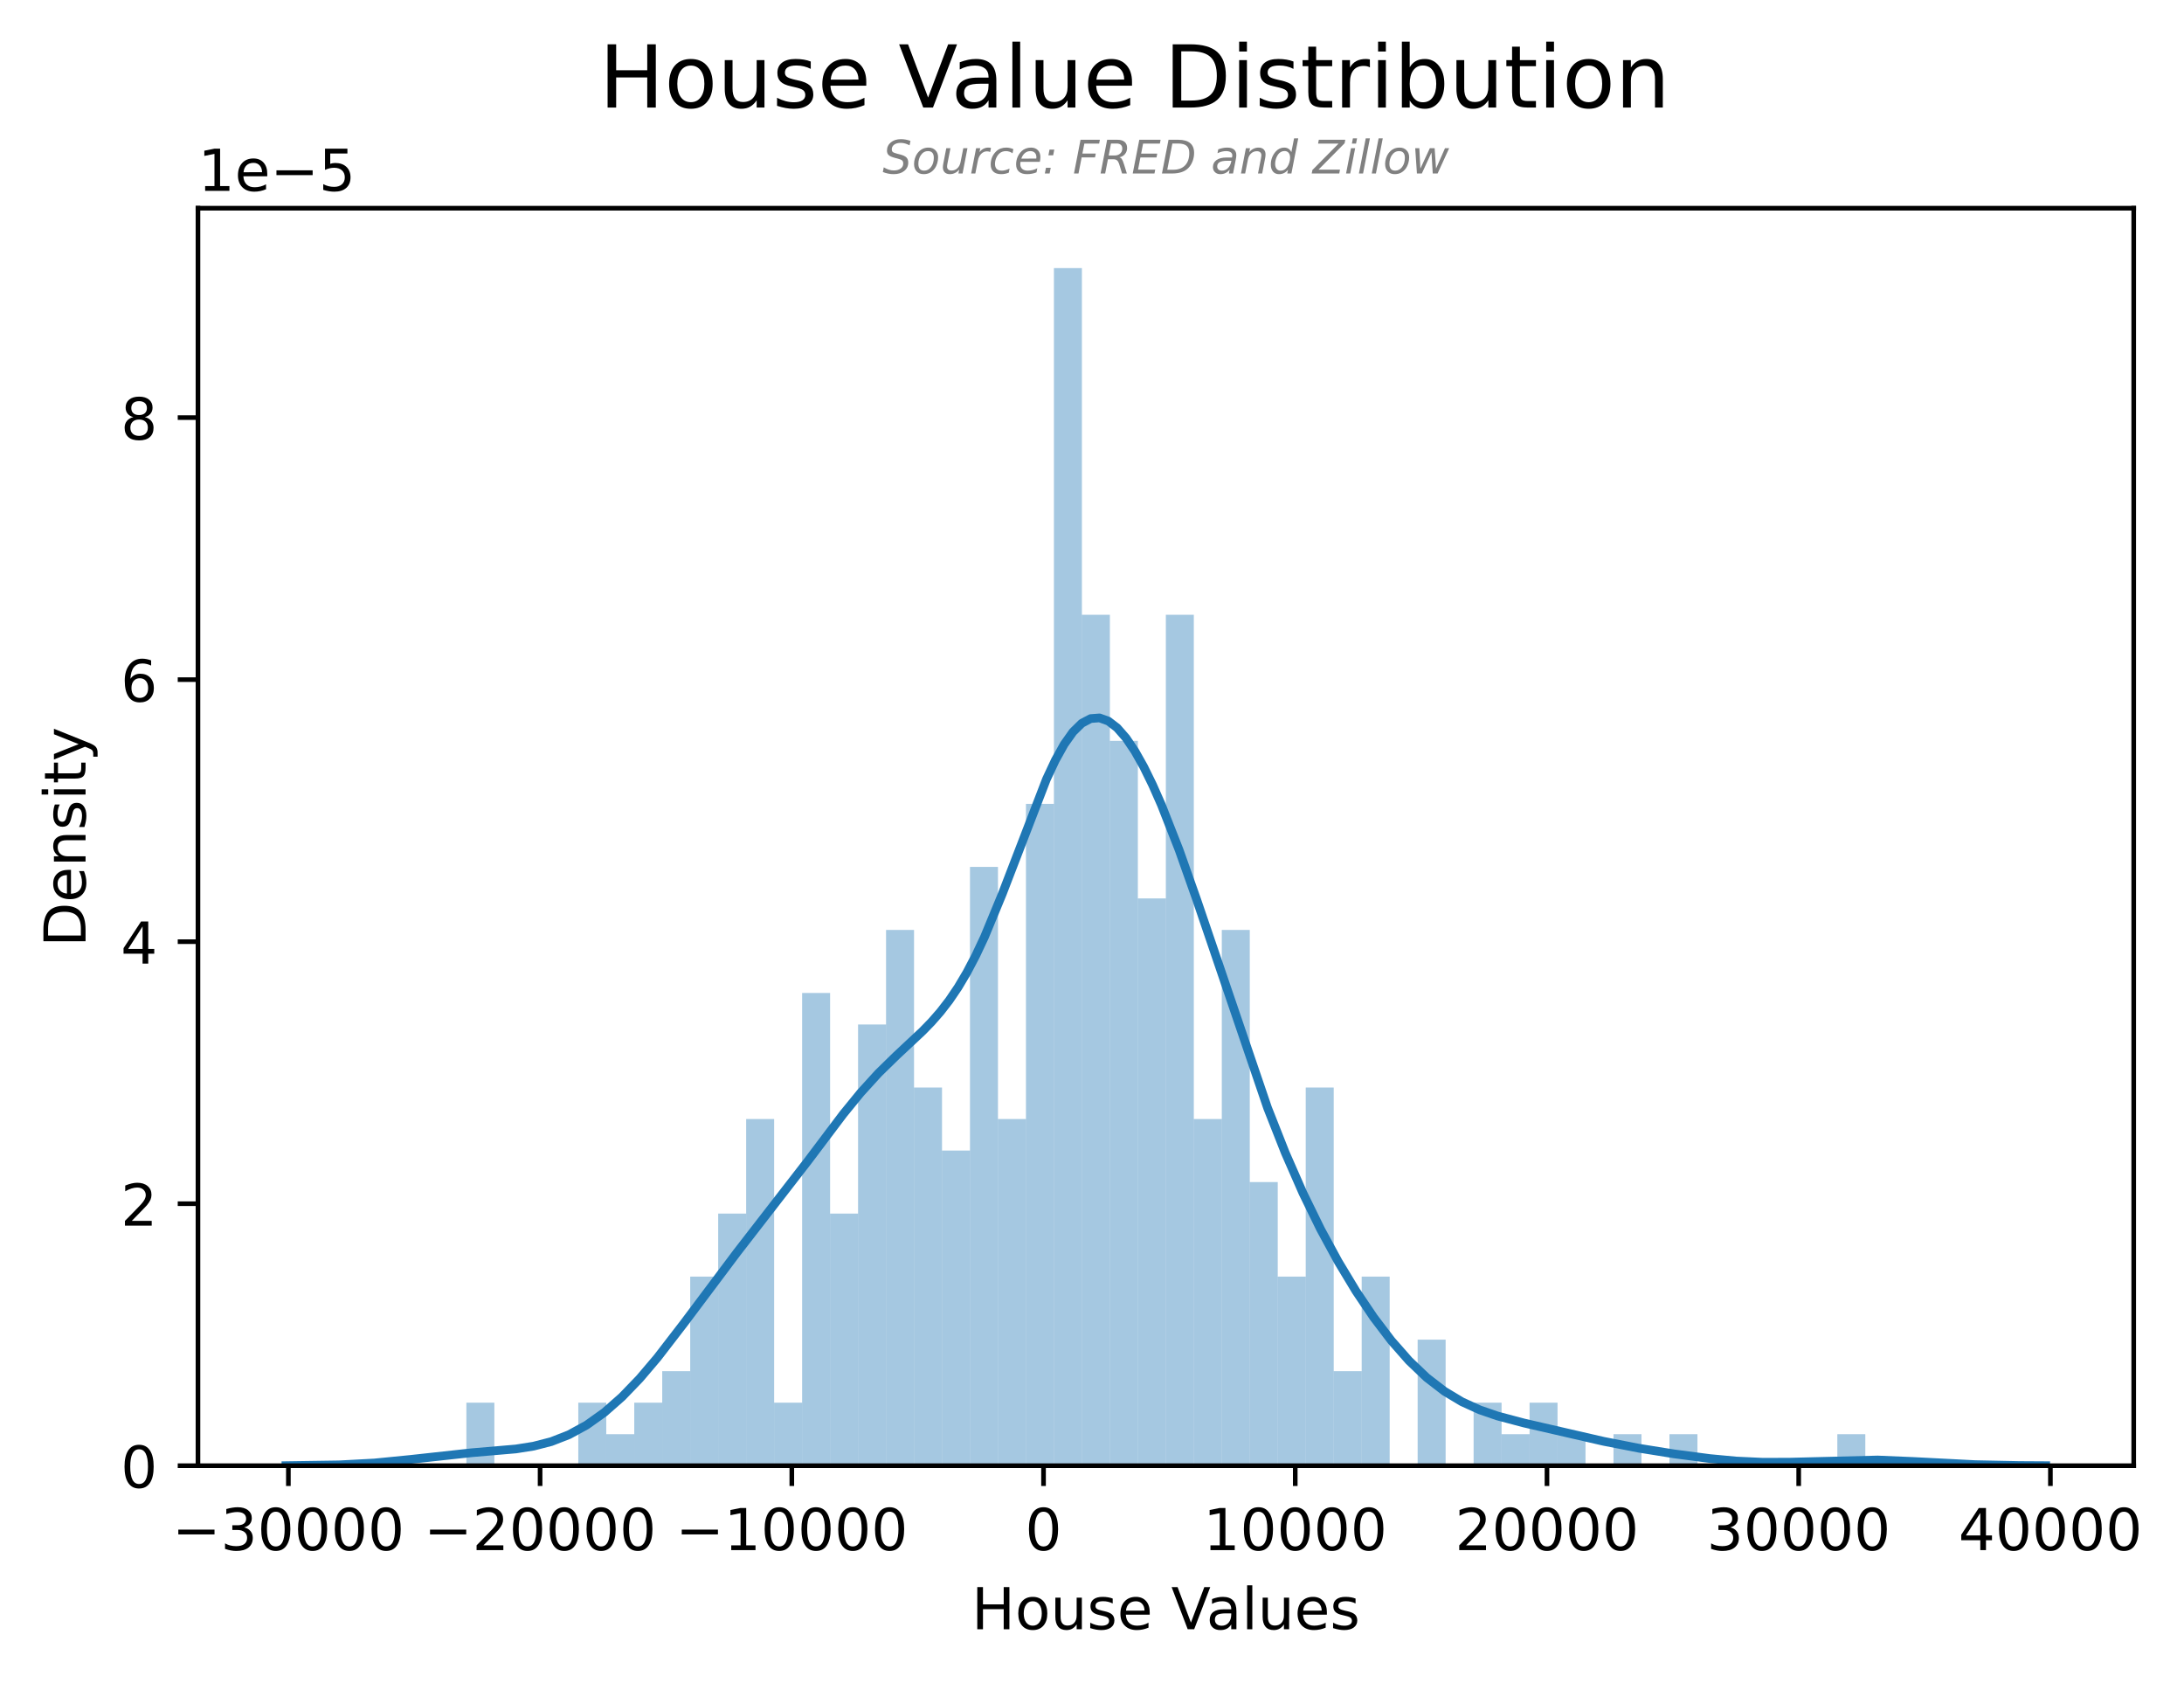 <?xml version="1.0" encoding="utf-8" standalone="no"?>
<!DOCTYPE svg PUBLIC "-//W3C//DTD SVG 1.1//EN"
  "http://www.w3.org/Graphics/SVG/1.1/DTD/svg11.dtd">
<!-- Created with matplotlib (https://matplotlib.org/) -->
<svg height="290.996pt" version="1.1" viewBox="0 0 377.739 290.996" width="377.739pt" xmlns="http://www.w3.org/2000/svg" xmlns:xlink="http://www.w3.org/1999/xlink">
 <defs>
  <style type="text/css">
*{stroke-linecap:butt;stroke-linejoin:round;}
  </style>
 </defs>
 <g id="figure_1">
  <g id="patch_1">
   <path d="M 0 290.996 
L 377.739 290.996 
L 377.739 0 
L 0 0 
z
" style="fill:#ffffff;"/>
  </g>
  <g id="axes_1">
   <g id="patch_2">
    <path d="M 34.241 253.44 
L 369.041 253.44 
L 369.041 36 
L 34.241 36 
z
" style="fill:#ffffff;"/>
   </g>
   <g id="patch_3">
    <path clip-path="url(#pd37102504f)" d="M 80.663 253.44 
L 85.502 253.44 
L 85.502 242.541 
L 80.663 242.541 
z
" style="fill:#1f77b4;opacity:0.4;"/>
   </g>
   <g id="patch_4">
    <path clip-path="url(#pd37102504f)" d="M 85.502 253.44 
L 90.341 253.44 
L 90.341 253.44 
L 85.502 253.44 
z
" style="fill:#1f77b4;opacity:0.4;"/>
   </g>
   <g id="patch_5">
    <path clip-path="url(#pd37102504f)" d="M 90.341 253.44 
L 95.18 253.44 
L 95.18 253.44 
L 90.341 253.44 
z
" style="fill:#1f77b4;opacity:0.4;"/>
   </g>
   <g id="patch_6">
    <path clip-path="url(#pd37102504f)" d="M 95.18 253.44 
L 100.019 253.44 
L 100.019 253.44 
L 95.18 253.44 
z
" style="fill:#1f77b4;opacity:0.4;"/>
   </g>
   <g id="patch_7">
    <path clip-path="url(#pd37102504f)" d="M 100.019 253.44 
L 104.858 253.44 
L 104.858 242.541 
L 100.019 242.541 
z
" style="fill:#1f77b4;opacity:0.4;"/>
   </g>
   <g id="patch_8">
    <path clip-path="url(#pd37102504f)" d="M 104.858 253.44 
L 109.698 253.44 
L 109.698 247.99 
L 104.858 247.99 
z
" style="fill:#1f77b4;opacity:0.4;"/>
   </g>
   <g id="patch_9">
    <path clip-path="url(#pd37102504f)" d="M 109.698 253.44 
L 114.537 253.44 
L 114.537 242.541 
L 109.698 242.541 
z
" style="fill:#1f77b4;opacity:0.4;"/>
   </g>
   <g id="patch_10">
    <path clip-path="url(#pd37102504f)" d="M 114.537 253.44 
L 119.376 253.44 
L 119.376 237.091 
L 114.537 237.091 
z
" style="fill:#1f77b4;opacity:0.4;"/>
   </g>
   <g id="patch_11">
    <path clip-path="url(#pd37102504f)" d="M 119.376 253.44 
L 124.215 253.44 
L 124.215 220.742 
L 119.376 220.742 
z
" style="fill:#1f77b4;opacity:0.4;"/>
   </g>
   <g id="patch_12">
    <path clip-path="url(#pd37102504f)" d="M 124.215 253.44 
L 129.054 253.44 
L 129.054 209.843 
L 124.215 209.843 
z
" style="fill:#1f77b4;opacity:0.4;"/>
   </g>
   <g id="patch_13">
    <path clip-path="url(#pd37102504f)" d="M 129.054 253.44 
L 133.893 253.44 
L 133.893 193.494 
L 129.054 193.494 
z
" style="fill:#1f77b4;opacity:0.4;"/>
   </g>
   <g id="patch_14">
    <path clip-path="url(#pd37102504f)" d="M 133.893 253.44 
L 138.732 253.44 
L 138.732 242.541 
L 133.893 242.541 
z
" style="fill:#1f77b4;opacity:0.4;"/>
   </g>
   <g id="patch_15">
    <path clip-path="url(#pd37102504f)" d="M 138.732 253.44 
L 143.571 253.44 
L 143.571 171.696 
L 138.732 171.696 
z
" style="fill:#1f77b4;opacity:0.4;"/>
   </g>
   <g id="patch_16">
    <path clip-path="url(#pd37102504f)" d="M 143.571 253.44 
L 148.41 253.44 
L 148.41 209.843 
L 143.571 209.843 
z
" style="fill:#1f77b4;opacity:0.4;"/>
   </g>
   <g id="patch_17">
    <path clip-path="url(#pd37102504f)" d="M 148.41 253.44 
L 153.25 253.44 
L 153.25 177.145 
L 148.41 177.145 
z
" style="fill:#1f77b4;opacity:0.4;"/>
   </g>
   <g id="patch_18">
    <path clip-path="url(#pd37102504f)" d="M 153.25 253.44 
L 158.089 253.44 
L 158.089 160.796 
L 153.25 160.796 
z
" style="fill:#1f77b4;opacity:0.4;"/>
   </g>
   <g id="patch_19">
    <path clip-path="url(#pd37102504f)" d="M 158.089 253.44 
L 162.928 253.44 
L 162.928 188.045 
L 158.089 188.045 
z
" style="fill:#1f77b4;opacity:0.4;"/>
   </g>
   <g id="patch_20">
    <path clip-path="url(#pd37102504f)" d="M 162.928 253.44 
L 167.767 253.44 
L 167.767 198.944 
L 162.928 198.944 
z
" style="fill:#1f77b4;opacity:0.4;"/>
   </g>
   <g id="patch_21">
    <path clip-path="url(#pd37102504f)" d="M 167.767 253.44 
L 172.606 253.44 
L 172.606 149.897 
L 167.767 149.897 
z
" style="fill:#1f77b4;opacity:0.4;"/>
   </g>
   <g id="patch_22">
    <path clip-path="url(#pd37102504f)" d="M 172.606 253.44 
L 177.445 253.44 
L 177.445 193.494 
L 172.606 193.494 
z
" style="fill:#1f77b4;opacity:0.4;"/>
   </g>
   <g id="patch_23">
    <path clip-path="url(#pd37102504f)" d="M 177.445 253.44 
L 182.284 253.44 
L 182.284 138.998 
L 177.445 138.998 
z
" style="fill:#1f77b4;opacity:0.4;"/>
   </g>
   <g id="patch_24">
    <path clip-path="url(#pd37102504f)" d="M 182.284 253.44 
L 187.123 253.44 
L 187.123 46.354 
L 182.284 46.354 
z
" style="fill:#1f77b4;opacity:0.4;"/>
   </g>
   <g id="patch_25">
    <path clip-path="url(#pd37102504f)" d="M 187.123 253.44 
L 191.962 253.44 
L 191.962 106.3 
L 187.123 106.3 
z
" style="fill:#1f77b4;opacity:0.4;"/>
   </g>
   <g id="patch_26">
    <path clip-path="url(#pd37102504f)" d="M 191.962 253.44 
L 196.802 253.44 
L 196.802 128.099 
L 191.962 128.099 
z
" style="fill:#1f77b4;opacity:0.4;"/>
   </g>
   <g id="patch_27">
    <path clip-path="url(#pd37102504f)" d="M 196.802 253.44 
L 201.641 253.44 
L 201.641 155.347 
L 196.802 155.347 
z
" style="fill:#1f77b4;opacity:0.4;"/>
   </g>
   <g id="patch_28">
    <path clip-path="url(#pd37102504f)" d="M 201.641 253.44 
L 206.48 253.44 
L 206.48 106.3 
L 201.641 106.3 
z
" style="fill:#1f77b4;opacity:0.4;"/>
   </g>
   <g id="patch_29">
    <path clip-path="url(#pd37102504f)" d="M 206.48 253.44 
L 211.319 253.44 
L 211.319 193.494 
L 206.48 193.494 
z
" style="fill:#1f77b4;opacity:0.4;"/>
   </g>
   <g id="patch_30">
    <path clip-path="url(#pd37102504f)" d="M 211.319 253.44 
L 216.158 253.44 
L 216.158 160.796 
L 211.319 160.796 
z
" style="fill:#1f77b4;opacity:0.4;"/>
   </g>
   <g id="patch_31">
    <path clip-path="url(#pd37102504f)" d="M 216.158 253.44 
L 220.997 253.44 
L 220.997 204.393 
L 216.158 204.393 
z
" style="fill:#1f77b4;opacity:0.4;"/>
   </g>
   <g id="patch_32">
    <path clip-path="url(#pd37102504f)" d="M 220.997 253.44 
L 225.836 253.44 
L 225.836 220.742 
L 220.997 220.742 
z
" style="fill:#1f77b4;opacity:0.4;"/>
   </g>
   <g id="patch_33">
    <path clip-path="url(#pd37102504f)" d="M 225.836 253.44 
L 230.675 253.44 
L 230.675 188.045 
L 225.836 188.045 
z
" style="fill:#1f77b4;opacity:0.4;"/>
   </g>
   <g id="patch_34">
    <path clip-path="url(#pd37102504f)" d="M 230.675 253.44 
L 235.514 253.44 
L 235.514 237.091 
L 230.675 237.091 
z
" style="fill:#1f77b4;opacity:0.4;"/>
   </g>
   <g id="patch_35">
    <path clip-path="url(#pd37102504f)" d="M 235.514 253.44 
L 240.354 253.44 
L 240.354 220.742 
L 235.514 220.742 
z
" style="fill:#1f77b4;opacity:0.4;"/>
   </g>
   <g id="patch_36">
    <path clip-path="url(#pd37102504f)" d="M 240.354 253.44 
L 245.193 253.44 
L 245.193 253.44 
L 240.354 253.44 
z
" style="fill:#1f77b4;opacity:0.4;"/>
   </g>
   <g id="patch_37">
    <path clip-path="url(#pd37102504f)" d="M 245.193 253.44 
L 250.032 253.44 
L 250.032 231.642 
L 245.193 231.642 
z
" style="fill:#1f77b4;opacity:0.4;"/>
   </g>
   <g id="patch_38">
    <path clip-path="url(#pd37102504f)" d="M 250.032 253.44 
L 254.871 253.44 
L 254.871 253.44 
L 250.032 253.44 
z
" style="fill:#1f77b4;opacity:0.4;"/>
   </g>
   <g id="patch_39">
    <path clip-path="url(#pd37102504f)" d="M 254.871 253.44 
L 259.71 253.44 
L 259.71 242.541 
L 254.871 242.541 
z
" style="fill:#1f77b4;opacity:0.4;"/>
   </g>
   <g id="patch_40">
    <path clip-path="url(#pd37102504f)" d="M 259.71 253.44 
L 264.549 253.44 
L 264.549 247.99 
L 259.71 247.99 
z
" style="fill:#1f77b4;opacity:0.4;"/>
   </g>
   <g id="patch_41">
    <path clip-path="url(#pd37102504f)" d="M 264.549 253.44 
L 269.388 253.44 
L 269.388 242.541 
L 264.549 242.541 
z
" style="fill:#1f77b4;opacity:0.4;"/>
   </g>
   <g id="patch_42">
    <path clip-path="url(#pd37102504f)" d="M 269.388 253.44 
L 274.227 253.44 
L 274.227 247.99 
L 269.388 247.99 
z
" style="fill:#1f77b4;opacity:0.4;"/>
   </g>
   <g id="patch_43">
    <path clip-path="url(#pd37102504f)" d="M 274.227 253.44 
L 279.066 253.44 
L 279.066 253.44 
L 274.227 253.44 
z
" style="fill:#1f77b4;opacity:0.4;"/>
   </g>
   <g id="patch_44">
    <path clip-path="url(#pd37102504f)" d="M 279.066 253.44 
L 283.906 253.44 
L 283.906 247.99 
L 279.066 247.99 
z
" style="fill:#1f77b4;opacity:0.4;"/>
   </g>
   <g id="patch_45">
    <path clip-path="url(#pd37102504f)" d="M 283.906 253.44 
L 288.745 253.44 
L 288.745 253.44 
L 283.906 253.44 
z
" style="fill:#1f77b4;opacity:0.4;"/>
   </g>
   <g id="patch_46">
    <path clip-path="url(#pd37102504f)" d="M 288.745 253.44 
L 293.584 253.44 
L 293.584 247.99 
L 288.745 247.99 
z
" style="fill:#1f77b4;opacity:0.4;"/>
   </g>
   <g id="patch_47">
    <path clip-path="url(#pd37102504f)" d="M 293.584 253.44 
L 298.423 253.44 
L 298.423 253.44 
L 293.584 253.44 
z
" style="fill:#1f77b4;opacity:0.4;"/>
   </g>
   <g id="patch_48">
    <path clip-path="url(#pd37102504f)" d="M 298.423 253.44 
L 303.262 253.44 
L 303.262 253.44 
L 298.423 253.44 
z
" style="fill:#1f77b4;opacity:0.4;"/>
   </g>
   <g id="patch_49">
    <path clip-path="url(#pd37102504f)" d="M 303.262 253.44 
L 308.101 253.44 
L 308.101 253.44 
L 303.262 253.44 
z
" style="fill:#1f77b4;opacity:0.4;"/>
   </g>
   <g id="patch_50">
    <path clip-path="url(#pd37102504f)" d="M 308.101 253.44 
L 312.94 253.44 
L 312.94 253.44 
L 308.101 253.44 
z
" style="fill:#1f77b4;opacity:0.4;"/>
   </g>
   <g id="patch_51">
    <path clip-path="url(#pd37102504f)" d="M 312.94 253.44 
L 317.779 253.44 
L 317.779 253.44 
L 312.94 253.44 
z
" style="fill:#1f77b4;opacity:0.4;"/>
   </g>
   <g id="patch_52">
    <path clip-path="url(#pd37102504f)" d="M 317.779 253.44 
L 322.618 253.44 
L 322.618 247.99 
L 317.779 247.99 
z
" style="fill:#1f77b4;opacity:0.4;"/>
   </g>
   <g id="matplotlib.axis_1">
    <g id="xtick_1">
     <g id="line2d_1">
      <defs>
       <path d="M 0 0 
L 0 3.5 
" id="m46f0b0b517" style="stroke:#000000;stroke-width:0.8;"/>
      </defs>
      <g>
       <use style="stroke:#000000;stroke-width:0.8;" x="49.877" xlink:href="#m46f0b0b517" y="253.44"/>
      </g>
     </g>
     <g id="text_1">
      <!-- −30000 -->
      <defs>
       <path d="M 10.594 35.5 
L 73.188 35.5 
L 73.188 27.203 
L 10.594 27.203 
z
" id="DejaVuSans-8722"/>
       <path d="M 40.578 39.312 
Q 47.656 37.797 51.625 33 
Q 55.609 28.219 55.609 21.188 
Q 55.609 10.406 48.188 4.484 
Q 40.766 -1.422 27.094 -1.422 
Q 22.516 -1.422 17.656 -0.516 
Q 12.797 0.391 7.625 2.203 
L 7.625 11.719 
Q 11.719 9.328 16.594 8.109 
Q 21.484 6.891 26.812 6.891 
Q 36.078 6.891 40.938 10.547 
Q 45.797 14.203 45.797 21.188 
Q 45.797 27.641 41.281 31.266 
Q 36.766 34.906 28.719 34.906 
L 20.219 34.906 
L 20.219 43.016 
L 29.109 43.016 
Q 36.375 43.016 40.234 45.922 
Q 44.094 48.828 44.094 54.297 
Q 44.094 59.906 40.109 62.906 
Q 36.141 65.922 28.719 65.922 
Q 24.656 65.922 20.016 65.031 
Q 15.375 64.156 9.812 62.312 
L 9.812 71.094 
Q 15.438 72.656 20.344 73.438 
Q 25.25 74.219 29.594 74.219 
Q 40.828 74.219 47.359 69.109 
Q 53.906 64.016 53.906 55.328 
Q 53.906 49.266 50.438 45.094 
Q 46.969 40.922 40.578 39.312 
z
" id="DejaVuSans-51"/>
       <path d="M 31.781 66.406 
Q 24.172 66.406 20.328 58.906 
Q 16.5 51.422 16.5 36.375 
Q 16.5 21.391 20.328 13.891 
Q 24.172 6.391 31.781 6.391 
Q 39.453 6.391 43.281 13.891 
Q 47.125 21.391 47.125 36.375 
Q 47.125 51.422 43.281 58.906 
Q 39.453 66.406 31.781 66.406 
z
M 31.781 74.219 
Q 44.047 74.219 50.516 64.516 
Q 56.984 54.828 56.984 36.375 
Q 56.984 17.969 50.516 8.266 
Q 44.047 -1.422 31.781 -1.422 
Q 19.531 -1.422 13.062 8.266 
Q 6.594 17.969 6.594 36.375 
Q 6.594 54.828 13.062 64.516 
Q 19.531 74.219 31.781 74.219 
z
" id="DejaVuSans-48"/>
      </defs>
      <g transform="translate(29.781 268.038)scale(0.1 -0.1)">
       <use xlink:href="#DejaVuSans-8722"/>
       <use x="83.789" xlink:href="#DejaVuSans-51"/>
       <use x="147.412" xlink:href="#DejaVuSans-48"/>
       <use x="211.035" xlink:href="#DejaVuSans-48"/>
       <use x="274.658" xlink:href="#DejaVuSans-48"/>
       <use x="338.281" xlink:href="#DejaVuSans-48"/>
      </g>
     </g>
    </g>
    <g id="xtick_2">
     <g id="line2d_2">
      <g>
       <use style="stroke:#000000;stroke-width:0.8;" x="93.413" xlink:href="#m46f0b0b517" y="253.44"/>
      </g>
     </g>
     <g id="text_2">
      <!-- −20000 -->
      <defs>
       <path d="M 19.188 8.297 
L 53.609 8.297 
L 53.609 0 
L 7.328 0 
L 7.328 8.297 
Q 12.938 14.109 22.625 23.891 
Q 32.328 33.688 34.812 36.531 
Q 39.547 41.844 41.422 45.531 
Q 43.312 49.219 43.312 52.781 
Q 43.312 58.594 39.234 62.25 
Q 35.156 65.922 28.609 65.922 
Q 23.969 65.922 18.812 64.312 
Q 13.672 62.703 7.812 59.422 
L 7.812 69.391 
Q 13.766 71.781 18.938 73 
Q 24.125 74.219 28.422 74.219 
Q 39.75 74.219 46.484 68.547 
Q 53.219 62.891 53.219 53.422 
Q 53.219 48.922 51.531 44.891 
Q 49.859 40.875 45.406 35.406 
Q 44.188 33.984 37.641 27.219 
Q 31.109 20.453 19.188 8.297 
z
" id="DejaVuSans-50"/>
      </defs>
      <g transform="translate(73.317 268.038)scale(0.1 -0.1)">
       <use xlink:href="#DejaVuSans-8722"/>
       <use x="83.789" xlink:href="#DejaVuSans-50"/>
       <use x="147.412" xlink:href="#DejaVuSans-48"/>
       <use x="211.035" xlink:href="#DejaVuSans-48"/>
       <use x="274.658" xlink:href="#DejaVuSans-48"/>
       <use x="338.281" xlink:href="#DejaVuSans-48"/>
      </g>
     </g>
    </g>
    <g id="xtick_3">
     <g id="line2d_3">
      <g>
       <use style="stroke:#000000;stroke-width:0.8;" x="136.95" xlink:href="#m46f0b0b517" y="253.44"/>
      </g>
     </g>
     <g id="text_3">
      <!-- −10000 -->
      <defs>
       <path d="M 12.406 8.297 
L 28.516 8.297 
L 28.516 63.922 
L 10.984 60.406 
L 10.984 69.391 
L 28.422 72.906 
L 38.281 72.906 
L 38.281 8.297 
L 54.391 8.297 
L 54.391 0 
L 12.406 0 
z
" id="DejaVuSans-49"/>
      </defs>
      <g transform="translate(116.854 268.038)scale(0.1 -0.1)">
       <use xlink:href="#DejaVuSans-8722"/>
       <use x="83.789" xlink:href="#DejaVuSans-49"/>
       <use x="147.412" xlink:href="#DejaVuSans-48"/>
       <use x="211.035" xlink:href="#DejaVuSans-48"/>
       <use x="274.658" xlink:href="#DejaVuSans-48"/>
       <use x="338.281" xlink:href="#DejaVuSans-48"/>
      </g>
     </g>
    </g>
    <g id="xtick_4">
     <g id="line2d_4">
      <g>
       <use style="stroke:#000000;stroke-width:0.8;" x="180.487" xlink:href="#m46f0b0b517" y="253.44"/>
      </g>
     </g>
     <g id="text_4">
      <!-- 0 -->
      <g transform="translate(177.305 268.038)scale(0.1 -0.1)">
       <use xlink:href="#DejaVuSans-48"/>
      </g>
     </g>
    </g>
    <g id="xtick_5">
     <g id="line2d_5">
      <g>
       <use style="stroke:#000000;stroke-width:0.8;" x="224.023" xlink:href="#m46f0b0b517" y="253.44"/>
      </g>
     </g>
     <g id="text_5">
      <!-- 10000 -->
      <g transform="translate(208.117 268.038)scale(0.1 -0.1)">
       <use xlink:href="#DejaVuSans-49"/>
       <use x="63.623" xlink:href="#DejaVuSans-48"/>
       <use x="127.246" xlink:href="#DejaVuSans-48"/>
       <use x="190.869" xlink:href="#DejaVuSans-48"/>
       <use x="254.492" xlink:href="#DejaVuSans-48"/>
      </g>
     </g>
    </g>
    <g id="xtick_6">
     <g id="line2d_6">
      <g>
       <use style="stroke:#000000;stroke-width:0.8;" x="267.56" xlink:href="#m46f0b0b517" y="253.44"/>
      </g>
     </g>
     <g id="text_6">
      <!-- 20000 -->
      <g transform="translate(251.654 268.038)scale(0.1 -0.1)">
       <use xlink:href="#DejaVuSans-50"/>
       <use x="63.623" xlink:href="#DejaVuSans-48"/>
       <use x="127.246" xlink:href="#DejaVuSans-48"/>
       <use x="190.869" xlink:href="#DejaVuSans-48"/>
       <use x="254.492" xlink:href="#DejaVuSans-48"/>
      </g>
     </g>
    </g>
    <g id="xtick_7">
     <g id="line2d_7">
      <g>
       <use style="stroke:#000000;stroke-width:0.8;" x="311.097" xlink:href="#m46f0b0b517" y="253.44"/>
      </g>
     </g>
     <g id="text_7">
      <!-- 30000 -->
      <g transform="translate(295.19 268.038)scale(0.1 -0.1)">
       <use xlink:href="#DejaVuSans-51"/>
       <use x="63.623" xlink:href="#DejaVuSans-48"/>
       <use x="127.246" xlink:href="#DejaVuSans-48"/>
       <use x="190.869" xlink:href="#DejaVuSans-48"/>
       <use x="254.492" xlink:href="#DejaVuSans-48"/>
      </g>
     </g>
    </g>
    <g id="xtick_8">
     <g id="line2d_8">
      <g>
       <use style="stroke:#000000;stroke-width:0.8;" x="354.633" xlink:href="#m46f0b0b517" y="253.44"/>
      </g>
     </g>
     <g id="text_8">
      <!-- 40000 -->
      <defs>
       <path d="M 37.797 64.312 
L 12.891 25.391 
L 37.797 25.391 
z
M 35.203 72.906 
L 47.609 72.906 
L 47.609 25.391 
L 58.016 25.391 
L 58.016 17.188 
L 47.609 17.188 
L 47.609 0 
L 37.797 0 
L 37.797 17.188 
L 4.891 17.188 
L 4.891 26.703 
z
" id="DejaVuSans-52"/>
      </defs>
      <g transform="translate(338.727 268.038)scale(0.1 -0.1)">
       <use xlink:href="#DejaVuSans-52"/>
       <use x="63.623" xlink:href="#DejaVuSans-48"/>
       <use x="127.246" xlink:href="#DejaVuSans-48"/>
       <use x="190.869" xlink:href="#DejaVuSans-48"/>
       <use x="254.492" xlink:href="#DejaVuSans-48"/>
      </g>
     </g>
    </g>
    <g id="text_9">
     <!-- House Values -->
     <defs>
      <path d="M 9.812 72.906 
L 19.672 72.906 
L 19.672 43.016 
L 55.516 43.016 
L 55.516 72.906 
L 65.375 72.906 
L 65.375 0 
L 55.516 0 
L 55.516 34.719 
L 19.672 34.719 
L 19.672 0 
L 9.812 0 
z
" id="DejaVuSans-72"/>
      <path d="M 30.609 48.391 
Q 23.391 48.391 19.188 42.75 
Q 14.984 37.109 14.984 27.297 
Q 14.984 17.484 19.156 11.844 
Q 23.344 6.203 30.609 6.203 
Q 37.797 6.203 41.984 11.859 
Q 46.188 17.531 46.188 27.297 
Q 46.188 37.016 41.984 42.703 
Q 37.797 48.391 30.609 48.391 
z
M 30.609 56 
Q 42.328 56 49.016 48.375 
Q 55.719 40.766 55.719 27.297 
Q 55.719 13.875 49.016 6.219 
Q 42.328 -1.422 30.609 -1.422 
Q 18.844 -1.422 12.172 6.219 
Q 5.516 13.875 5.516 27.297 
Q 5.516 40.766 12.172 48.375 
Q 18.844 56 30.609 56 
z
" id="DejaVuSans-111"/>
      <path d="M 8.5 21.578 
L 8.5 54.688 
L 17.484 54.688 
L 17.484 21.922 
Q 17.484 14.156 20.5 10.266 
Q 23.531 6.391 29.594 6.391 
Q 36.859 6.391 41.078 11.031 
Q 45.312 15.672 45.312 23.688 
L 45.312 54.688 
L 54.297 54.688 
L 54.297 0 
L 45.312 0 
L 45.312 8.406 
Q 42.047 3.422 37.719 1 
Q 33.406 -1.422 27.688 -1.422 
Q 18.266 -1.422 13.375 4.438 
Q 8.5 10.297 8.5 21.578 
z
M 31.109 56 
z
" id="DejaVuSans-117"/>
      <path d="M 44.281 53.078 
L 44.281 44.578 
Q 40.484 46.531 36.375 47.5 
Q 32.281 48.484 27.875 48.484 
Q 21.188 48.484 17.844 46.438 
Q 14.5 44.391 14.5 40.281 
Q 14.5 37.156 16.891 35.375 
Q 19.281 33.594 26.516 31.984 
L 29.594 31.297 
Q 39.156 29.25 43.188 25.516 
Q 47.219 21.781 47.219 15.094 
Q 47.219 7.469 41.188 3.016 
Q 35.156 -1.422 24.609 -1.422 
Q 20.219 -1.422 15.453 -0.562 
Q 10.688 0.297 5.422 2 
L 5.422 11.281 
Q 10.406 8.688 15.234 7.391 
Q 20.062 6.109 24.812 6.109 
Q 31.156 6.109 34.562 8.281 
Q 37.984 10.453 37.984 14.406 
Q 37.984 18.062 35.516 20.016 
Q 33.062 21.969 24.703 23.781 
L 21.578 24.516 
Q 13.234 26.266 9.516 29.906 
Q 5.812 33.547 5.812 39.891 
Q 5.812 47.609 11.281 51.797 
Q 16.75 56 26.812 56 
Q 31.781 56 36.172 55.266 
Q 40.578 54.547 44.281 53.078 
z
" id="DejaVuSans-115"/>
      <path d="M 56.203 29.594 
L 56.203 25.203 
L 14.891 25.203 
Q 15.484 15.922 20.484 11.062 
Q 25.484 6.203 34.422 6.203 
Q 39.594 6.203 44.453 7.469 
Q 49.312 8.734 54.109 11.281 
L 54.109 2.781 
Q 49.266 0.734 44.188 -0.344 
Q 39.109 -1.422 33.891 -1.422 
Q 20.797 -1.422 13.156 6.188 
Q 5.516 13.812 5.516 26.812 
Q 5.516 40.234 12.766 48.109 
Q 20.016 56 32.328 56 
Q 43.359 56 49.781 48.891 
Q 56.203 41.797 56.203 29.594 
z
M 47.219 32.234 
Q 47.125 39.594 43.094 43.984 
Q 39.062 48.391 32.422 48.391 
Q 24.906 48.391 20.391 44.141 
Q 15.875 39.891 15.188 32.172 
z
" id="DejaVuSans-101"/>
      <path id="DejaVuSans-32"/>
      <path d="M 28.609 0 
L 0.781 72.906 
L 11.078 72.906 
L 34.188 11.531 
L 57.328 72.906 
L 67.578 72.906 
L 39.797 0 
z
" id="DejaVuSans-86"/>
      <path d="M 34.281 27.484 
Q 23.391 27.484 19.188 25 
Q 14.984 22.516 14.984 16.5 
Q 14.984 11.719 18.141 8.906 
Q 21.297 6.109 26.703 6.109 
Q 34.188 6.109 38.703 11.406 
Q 43.219 16.703 43.219 25.484 
L 43.219 27.484 
z
M 52.203 31.203 
L 52.203 0 
L 43.219 0 
L 43.219 8.297 
Q 40.141 3.328 35.547 0.953 
Q 30.953 -1.422 24.312 -1.422 
Q 15.922 -1.422 10.953 3.297 
Q 6 8.016 6 15.922 
Q 6 25.141 12.172 29.828 
Q 18.359 34.516 30.609 34.516 
L 43.219 34.516 
L 43.219 35.406 
Q 43.219 41.609 39.141 45 
Q 35.062 48.391 27.688 48.391 
Q 23 48.391 18.547 47.266 
Q 14.109 46.141 10.016 43.891 
L 10.016 52.203 
Q 14.938 54.109 19.578 55.047 
Q 24.219 56 28.609 56 
Q 40.484 56 46.344 49.844 
Q 52.203 43.703 52.203 31.203 
z
" id="DejaVuSans-97"/>
      <path d="M 9.422 75.984 
L 18.406 75.984 
L 18.406 0 
L 9.422 0 
z
" id="DejaVuSans-108"/>
     </defs>
     <g transform="translate(168.046 281.717)scale(0.1 -0.1)">
      <use xlink:href="#DejaVuSans-72"/>
      <use x="75.195" xlink:href="#DejaVuSans-111"/>
      <use x="136.377" xlink:href="#DejaVuSans-117"/>
      <use x="199.756" xlink:href="#DejaVuSans-115"/>
      <use x="251.855" xlink:href="#DejaVuSans-101"/>
      <use x="313.379" xlink:href="#DejaVuSans-32"/>
      <use x="345.166" xlink:href="#DejaVuSans-86"/>
      <use x="405.824" xlink:href="#DejaVuSans-97"/>
      <use x="467.104" xlink:href="#DejaVuSans-108"/>
      <use x="494.887" xlink:href="#DejaVuSans-117"/>
      <use x="558.266" xlink:href="#DejaVuSans-101"/>
      <use x="619.789" xlink:href="#DejaVuSans-115"/>
     </g>
    </g>
   </g>
   <g id="matplotlib.axis_2">
    <g id="ytick_1">
     <g id="line2d_9">
      <defs>
       <path d="M 0 0 
L -3.5 0 
" id="mb365c7bced" style="stroke:#000000;stroke-width:0.8;"/>
      </defs>
      <g>
       <use style="stroke:#000000;stroke-width:0.8;" x="34.241" xlink:href="#mb365c7bced" y="253.44"/>
      </g>
     </g>
     <g id="text_10">
      <!-- 0 -->
      <g transform="translate(20.878 257.239)scale(0.1 -0.1)">
       <use xlink:href="#DejaVuSans-48"/>
      </g>
     </g>
    </g>
    <g id="ytick_2">
     <g id="line2d_10">
      <g>
       <use style="stroke:#000000;stroke-width:0.8;" x="34.241" xlink:href="#mb365c7bced" y="208.132"/>
      </g>
     </g>
     <g id="text_11">
      <!-- 2 -->
      <g transform="translate(20.878 211.931)scale(0.1 -0.1)">
       <use xlink:href="#DejaVuSans-50"/>
      </g>
     </g>
    </g>
    <g id="ytick_3">
     <g id="line2d_11">
      <g>
       <use style="stroke:#000000;stroke-width:0.8;" x="34.241" xlink:href="#mb365c7bced" y="162.823"/>
      </g>
     </g>
     <g id="text_12">
      <!-- 4 -->
      <g transform="translate(20.878 166.622)scale(0.1 -0.1)">
       <use xlink:href="#DejaVuSans-52"/>
      </g>
     </g>
    </g>
    <g id="ytick_4">
     <g id="line2d_12">
      <g>
       <use style="stroke:#000000;stroke-width:0.8;" x="34.241" xlink:href="#mb365c7bced" y="117.515"/>
      </g>
     </g>
     <g id="text_13">
      <!-- 6 -->
      <defs>
       <path d="M 33.016 40.375 
Q 26.375 40.375 22.484 35.828 
Q 18.609 31.297 18.609 23.391 
Q 18.609 15.531 22.484 10.953 
Q 26.375 6.391 33.016 6.391 
Q 39.656 6.391 43.531 10.953 
Q 47.406 15.531 47.406 23.391 
Q 47.406 31.297 43.531 35.828 
Q 39.656 40.375 33.016 40.375 
z
M 52.594 71.297 
L 52.594 62.312 
Q 48.875 64.062 45.094 64.984 
Q 41.312 65.922 37.594 65.922 
Q 27.828 65.922 22.672 59.328 
Q 17.531 52.734 16.797 39.406 
Q 19.672 43.656 24.016 45.922 
Q 28.375 48.188 33.594 48.188 
Q 44.578 48.188 50.953 41.516 
Q 57.328 34.859 57.328 23.391 
Q 57.328 12.156 50.688 5.359 
Q 44.047 -1.422 33.016 -1.422 
Q 20.359 -1.422 13.672 8.266 
Q 6.984 17.969 6.984 36.375 
Q 6.984 53.656 15.188 63.938 
Q 23.391 74.219 37.203 74.219 
Q 40.922 74.219 44.703 73.484 
Q 48.484 72.75 52.594 71.297 
z
" id="DejaVuSans-54"/>
      </defs>
      <g transform="translate(20.878 121.314)scale(0.1 -0.1)">
       <use xlink:href="#DejaVuSans-54"/>
      </g>
     </g>
    </g>
    <g id="ytick_5">
     <g id="line2d_13">
      <g>
       <use style="stroke:#000000;stroke-width:0.8;" x="34.241" xlink:href="#mb365c7bced" y="72.206"/>
      </g>
     </g>
     <g id="text_14">
      <!-- 8 -->
      <defs>
       <path d="M 31.781 34.625 
Q 24.75 34.625 20.719 30.859 
Q 16.703 27.094 16.703 20.516 
Q 16.703 13.922 20.719 10.156 
Q 24.75 6.391 31.781 6.391 
Q 38.812 6.391 42.859 10.172 
Q 46.922 13.969 46.922 20.516 
Q 46.922 27.094 42.891 30.859 
Q 38.875 34.625 31.781 34.625 
z
M 21.922 38.812 
Q 15.578 40.375 12.031 44.719 
Q 8.5 49.078 8.5 55.328 
Q 8.5 64.062 14.719 69.141 
Q 20.953 74.219 31.781 74.219 
Q 42.672 74.219 48.875 69.141 
Q 55.078 64.062 55.078 55.328 
Q 55.078 49.078 51.531 44.719 
Q 48 40.375 41.703 38.812 
Q 48.828 37.156 52.797 32.312 
Q 56.781 27.484 56.781 20.516 
Q 56.781 9.906 50.312 4.234 
Q 43.844 -1.422 31.781 -1.422 
Q 19.734 -1.422 13.25 4.234 
Q 6.781 9.906 6.781 20.516 
Q 6.781 27.484 10.781 32.312 
Q 14.797 37.156 21.922 38.812 
z
M 18.312 54.391 
Q 18.312 48.734 21.844 45.562 
Q 25.391 42.391 31.781 42.391 
Q 38.141 42.391 41.719 45.562 
Q 45.312 48.734 45.312 54.391 
Q 45.312 60.062 41.719 63.234 
Q 38.141 66.406 31.781 66.406 
Q 25.391 66.406 21.844 63.234 
Q 18.312 60.062 18.312 54.391 
z
" id="DejaVuSans-56"/>
      </defs>
      <g transform="translate(20.878 76.006)scale(0.1 -0.1)">
       <use xlink:href="#DejaVuSans-56"/>
      </g>
     </g>
    </g>
    <g id="text_15">
     <!-- Density -->
     <defs>
      <path d="M 19.672 64.797 
L 19.672 8.109 
L 31.594 8.109 
Q 46.688 8.109 53.688 14.938 
Q 60.688 21.781 60.688 36.531 
Q 60.688 51.172 53.688 57.984 
Q 46.688 64.797 31.594 64.797 
z
M 9.812 72.906 
L 30.078 72.906 
Q 51.266 72.906 61.172 64.094 
Q 71.094 55.281 71.094 36.531 
Q 71.094 17.672 61.125 8.828 
Q 51.172 0 30.078 0 
L 9.812 0 
z
" id="DejaVuSans-68"/>
      <path d="M 54.891 33.016 
L 54.891 0 
L 45.906 0 
L 45.906 32.719 
Q 45.906 40.484 42.875 44.328 
Q 39.844 48.188 33.797 48.188 
Q 26.516 48.188 22.312 43.547 
Q 18.109 38.922 18.109 30.906 
L 18.109 0 
L 9.078 0 
L 9.078 54.688 
L 18.109 54.688 
L 18.109 46.188 
Q 21.344 51.125 25.703 53.562 
Q 30.078 56 35.797 56 
Q 45.219 56 50.047 50.172 
Q 54.891 44.344 54.891 33.016 
z
" id="DejaVuSans-110"/>
      <path d="M 9.422 54.688 
L 18.406 54.688 
L 18.406 0 
L 9.422 0 
z
M 9.422 75.984 
L 18.406 75.984 
L 18.406 64.594 
L 9.422 64.594 
z
" id="DejaVuSans-105"/>
      <path d="M 18.312 70.219 
L 18.312 54.688 
L 36.812 54.688 
L 36.812 47.703 
L 18.312 47.703 
L 18.312 18.016 
Q 18.312 11.328 20.141 9.422 
Q 21.969 7.516 27.594 7.516 
L 36.812 7.516 
L 36.812 0 
L 27.594 0 
Q 17.188 0 13.234 3.875 
Q 9.281 7.766 9.281 18.016 
L 9.281 47.703 
L 2.688 47.703 
L 2.688 54.688 
L 9.281 54.688 
L 9.281 70.219 
z
" id="DejaVuSans-116"/>
      <path d="M 32.172 -5.078 
Q 28.375 -14.844 24.75 -17.812 
Q 21.141 -20.797 15.094 -20.797 
L 7.906 -20.797 
L 7.906 -13.281 
L 13.188 -13.281 
Q 16.891 -13.281 18.938 -11.516 
Q 21 -9.766 23.484 -3.219 
L 25.094 0.875 
L 2.984 54.688 
L 12.5 54.688 
L 29.594 11.922 
L 46.688 54.688 
L 56.203 54.688 
z
" id="DejaVuSans-121"/>
     </defs>
     <g transform="translate(14.798 163.729)rotate(-90)scale(0.1 -0.1)">
      <use xlink:href="#DejaVuSans-68"/>
      <use x="77.002" xlink:href="#DejaVuSans-101"/>
      <use x="138.525" xlink:href="#DejaVuSans-110"/>
      <use x="201.904" xlink:href="#DejaVuSans-115"/>
      <use x="254.004" xlink:href="#DejaVuSans-105"/>
      <use x="281.787" xlink:href="#DejaVuSans-116"/>
      <use x="320.996" xlink:href="#DejaVuSans-121"/>
     </g>
    </g>
    <g id="text_16">
     <!-- 1e−5 -->
     <defs>
      <path d="M 10.797 72.906 
L 49.516 72.906 
L 49.516 64.594 
L 19.828 64.594 
L 19.828 46.734 
Q 21.969 47.469 24.109 47.828 
Q 26.266 48.188 28.422 48.188 
Q 40.625 48.188 47.75 41.5 
Q 54.891 34.812 54.891 23.391 
Q 54.891 11.625 47.562 5.094 
Q 40.234 -1.422 26.906 -1.422 
Q 22.312 -1.422 17.547 -0.641 
Q 12.797 0.141 7.719 1.703 
L 7.719 11.625 
Q 12.109 9.234 16.797 8.062 
Q 21.484 6.891 26.703 6.891 
Q 35.156 6.891 40.078 11.328 
Q 45.016 15.766 45.016 23.391 
Q 45.016 31 40.078 35.438 
Q 35.156 39.891 26.703 39.891 
Q 22.75 39.891 18.812 39.016 
Q 14.891 38.141 10.797 36.281 
z
" id="DejaVuSans-53"/>
     </defs>
     <g transform="translate(34.241 33)scale(0.1 -0.1)">
      <use xlink:href="#DejaVuSans-49"/>
      <use x="63.623" xlink:href="#DejaVuSans-101"/>
      <use x="125.146" xlink:href="#DejaVuSans-8722"/>
      <use x="208.936" xlink:href="#DejaVuSans-53"/>
     </g>
    </g>
   </g>
   <g id="line2d_14">
    <path clip-path="url(#pd37102504f)" d="M 49.459 253.426 
L 58.636 253.29 
L 64.753 252.967 
L 70.871 252.364 
L 81.578 251.196 
L 89.225 250.541 
L 92.284 250.058 
L 95.343 249.271 
L 98.402 248.078 
L 101.461 246.41 
L 104.52 244.233 
L 107.578 241.544 
L 110.637 238.368 
L 113.696 234.768 
L 118.285 228.814 
L 127.462 216.578 
L 139.697 200.789 
L 145.815 192.672 
L 148.874 188.924 
L 151.933 185.564 
L 154.992 182.574 
L 159.58 178.283 
L 161.11 176.708 
L 162.639 174.961 
L 164.169 172.985 
L 165.698 170.729 
L 167.228 168.154 
L 168.757 165.24 
L 170.287 161.986 
L 173.346 154.583 
L 180.993 134.729 
L 182.522 131.464 
L 184.052 128.711 
L 185.581 126.556 
L 187.111 125.059 
L 188.64 124.251 
L 190.17 124.134 
L 191.699 124.684 
L 193.229 125.862 
L 194.758 127.613 
L 196.287 129.878 
L 197.817 132.597 
L 199.346 135.714 
L 200.876 139.178 
L 203.935 146.964 
L 206.994 155.608 
L 219.229 191.549 
L 222.288 199.302 
L 225.347 206.283 
L 228.406 212.543 
L 231.465 218.17 
L 234.524 223.239 
L 237.583 227.784 
L 240.642 231.807 
L 243.701 235.286 
L 246.76 238.203 
L 249.819 240.561 
L 252.878 242.396 
L 255.937 243.785 
L 258.996 244.838 
L 263.584 246.054 
L 277.349 249.219 
L 283.467 250.415 
L 289.585 251.396 
L 295.703 252.198 
L 300.291 252.627 
L 304.88 252.84 
L 309.468 252.828 
L 324.763 252.447 
L 330.88 252.702 
L 341.587 253.248 
L 349.234 253.402 
L 353.822 253.429 
L 353.822 253.429 
" style="fill:none;stroke:#1f77b4;stroke-linecap:square;stroke-width:1.5;"/>
   </g>
   <g id="patch_53">
    <path d="M 34.241 253.44 
L 34.241 36 
" style="fill:none;stroke:#000000;stroke-linecap:square;stroke-linejoin:miter;stroke-width:0.8;"/>
   </g>
   <g id="patch_54">
    <path d="M 369.041 253.44 
L 369.041 36 
" style="fill:none;stroke:#000000;stroke-linecap:square;stroke-linejoin:miter;stroke-width:0.8;"/>
   </g>
   <g id="patch_55">
    <path d="M 34.241 253.44 
L 369.041 253.44 
" style="fill:none;stroke:#000000;stroke-linecap:square;stroke-linejoin:miter;stroke-width:0.8;"/>
   </g>
   <g id="patch_56">
    <path d="M 34.241 36 
L 369.041 36 
" style="fill:none;stroke:#000000;stroke-linecap:square;stroke-linejoin:miter;stroke-width:0.8;"/>
   </g>
   <g id="text_17">
    <!-- Source: FRED and Zillow -->
    <defs>
     <path d="M 60.297 70.516 
L 58.406 60.891 
Q 53.469 63.531 48.609 64.875 
Q 43.75 66.219 39.203 66.219 
Q 30.375 66.219 25.141 62.359 
Q 19.922 58.5 19.922 52.094 
Q 19.922 48.578 21.844 46.703 
Q 23.781 44.828 31.781 42.672 
L 37.703 41.219 
Q 47.703 38.625 51.609 34.641 
Q 55.516 30.672 55.516 23.484 
Q 55.516 12.453 46.844 5.516 
Q 38.188 -1.422 24.031 -1.422 
Q 18.219 -1.422 12.359 -0.266 
Q 6.5 0.875 0.594 3.219 
L 2.594 13.375 
Q 8.016 10.016 13.453 8.297 
Q 18.891 6.594 24.312 6.594 
Q 33.547 6.594 39.109 10.688 
Q 44.672 14.797 44.672 21.391 
Q 44.672 25.781 42.453 28.047 
Q 40.234 30.328 32.906 32.172 
L 27 33.688 
Q 16.891 36.328 13.203 39.766 
Q 9.516 43.219 9.516 49.422 
Q 9.516 60.297 17.891 67.25 
Q 26.266 74.219 39.703 74.219 
Q 44.922 74.219 50.047 73.281 
Q 55.172 72.359 60.297 70.516 
z
" id="DejaVuSans-Oblique-83"/>
     <path d="M 25.391 -1.422 
Q 15.766 -1.422 10.172 4.516 
Q 4.594 10.453 4.594 20.703 
Q 4.594 26.656 6.516 32.828 
Q 8.453 39.016 11.531 43.219 
Q 16.359 49.75 22.312 52.875 
Q 28.266 56 35.797 56 
Q 45.125 56 50.859 50.188 
Q 56.594 44.391 56.594 35.016 
Q 56.594 28.516 54.688 22.062 
Q 52.781 15.625 49.703 11.375 
Q 44.922 4.828 38.969 1.703 
Q 33.016 -1.422 25.391 -1.422 
z
M 13.922 21 
Q 13.922 13.578 17.016 9.891 
Q 20.125 6.203 26.422 6.203 
Q 35.453 6.203 41.375 14.078 
Q 47.312 21.969 47.312 34.078 
Q 47.312 41.156 44.141 44.766 
Q 40.969 48.391 34.812 48.391 
Q 29.734 48.391 25.781 46.016 
Q 21.828 43.656 18.703 38.812 
Q 16.406 35.203 15.156 30.562 
Q 13.922 25.922 13.922 21 
z
" id="DejaVuSans-Oblique-111"/>
     <path d="M 6.688 21.688 
L 13.094 54.688 
L 22.125 54.688 
L 15.719 22.016 
Q 15.234 19.625 15.016 17.922 
Q 14.797 16.219 14.797 15.094 
Q 14.797 10.938 17.328 8.656 
Q 19.875 6.391 24.516 6.391 
Q 31.734 6.391 37 11.266 
Q 42.281 16.156 43.891 24.422 
L 49.906 54.688 
L 58.891 54.688 
L 48.297 0 
L 39.312 0 
L 41.109 8.594 
Q 37.312 3.812 32.062 1.188 
Q 26.812 -1.422 20.906 -1.422 
Q 13.719 -1.422 9.719 2.516 
Q 5.719 6.453 5.719 13.484 
Q 5.719 14.938 5.953 17.141 
Q 6.203 19.344 6.688 21.688 
z
" id="DejaVuSans-Oblique-117"/>
     <path d="M 44.578 46.391 
Q 43.219 47.125 41.453 47.516 
Q 39.703 47.906 37.703 47.906 
Q 30.516 47.906 25.141 42.453 
Q 19.781 37.016 18.016 27.875 
L 12.5 0 
L 3.516 0 
L 14.203 54.688 
L 23.188 54.688 
L 21.484 46.188 
Q 25.047 50.922 30 53.453 
Q 34.969 56 40.578 56 
Q 42.047 56 43.453 55.828 
Q 44.875 55.672 46.297 55.281 
z
" id="DejaVuSans-Oblique-114"/>
     <path d="M 53.609 52.594 
L 51.812 43.703 
Q 48.578 46.047 44.938 47.219 
Q 41.312 48.391 37.406 48.391 
Q 33.109 48.391 29.219 46.875 
Q 25.344 45.359 22.703 42.578 
Q 18.5 38.328 16.203 32.609 
Q 13.922 26.906 13.922 20.797 
Q 13.922 13.422 17.609 9.812 
Q 21.297 6.203 28.812 6.203 
Q 32.516 6.203 36.688 7.328 
Q 40.875 8.453 45.406 10.688 
L 43.703 1.812 
Q 39.797 0.203 35.672 -0.609 
Q 31.547 -1.422 27.203 -1.422 
Q 16.312 -1.422 10.453 4.016 
Q 4.594 9.469 4.594 19.578 
Q 4.594 28.078 7.641 35.234 
Q 10.688 42.391 16.703 48.094 
Q 20.797 52 26.312 54 
Q 31.844 56 38.375 56 
Q 42.188 56 45.938 55.141 
Q 49.703 54.297 53.609 52.594 
z
" id="DejaVuSans-Oblique-99"/>
     <path d="M 48.094 32.234 
Q 48.25 33.016 48.312 33.844 
Q 48.391 34.672 48.391 35.5 
Q 48.391 41.453 44.891 44.922 
Q 41.406 48.391 35.406 48.391 
Q 28.719 48.391 23.578 44.156 
Q 18.453 39.938 15.828 32.172 
z
M 55.906 25.203 
L 14.109 25.203 
Q 13.812 23.344 13.719 22.266 
Q 13.625 21.188 13.625 20.406 
Q 13.625 13.625 17.797 9.906 
Q 21.969 6.203 29.594 6.203 
Q 35.453 6.203 40.672 7.516 
Q 45.906 8.844 50.391 11.375 
L 48.688 2.484 
Q 43.844 0.531 38.688 -0.438 
Q 33.547 -1.422 28.219 -1.422 
Q 16.844 -1.422 10.719 4.016 
Q 4.594 9.469 4.594 19.484 
Q 4.594 28.031 7.641 35.375 
Q 10.688 42.719 16.609 48.484 
Q 20.406 52.094 25.656 54.047 
Q 30.906 56 36.812 56 
Q 46.094 56 51.578 50.438 
Q 57.078 44.875 57.078 35.5 
Q 57.078 33.25 56.781 30.688 
Q 56.5 28.125 55.906 25.203 
z
" id="DejaVuSans-Oblique-101"/>
     <path d="M 15.281 51.703 
L 25.594 51.703 
L 23.188 39.312 
L 12.891 39.312 
z
M 7.625 12.406 
L 17.922 12.406 
L 15.484 0 
L 5.172 0 
z
" id="DejaVuSans-Oblique-58"/>
     <path id="DejaVuSans-Oblique-32"/>
     <path d="M 16.891 72.906 
L 58.688 72.906 
L 57.078 64.594 
L 25.094 64.594 
L 20.906 43.109 
L 49.812 43.109 
L 48.188 34.812 
L 19.281 34.812 
L 12.5 0 
L 2.688 0 
z
" id="DejaVuSans-Oblique-70"/>
     <path d="M 25.203 64.797 
L 20.219 38.922 
L 32.906 38.922 
Q 40.375 38.922 44.984 43.047 
Q 49.609 47.172 49.609 53.812 
Q 49.609 59.125 46.5 61.953 
Q 43.406 64.797 37.594 64.797 
z
M 43.312 35.016 
Q 46.438 34.281 48.516 31.391 
Q 50.594 28.516 53.328 19.922 
L 59.516 0 
L 49.125 0 
L 43.406 18.703 
Q 41.219 25.922 38.328 28.359 
Q 35.453 30.812 29.5 30.812 
L 18.609 30.812 
L 12.594 0 
L 2.688 0 
L 16.891 72.906 
L 39.109 72.906 
Q 49.219 72.906 54.609 68.328 
Q 60.016 63.766 60.016 55.172 
Q 60.016 47.562 55.422 41.984 
Q 50.828 36.422 43.312 35.016 
z
" id="DejaVuSans-Oblique-82"/>
     <path d="M 16.891 72.906 
L 62.984 72.906 
L 61.375 64.594 
L 25.094 64.594 
L 20.906 43.016 
L 55.719 43.016 
L 54.109 34.719 
L 19.281 34.719 
L 14.203 8.297 
L 51.312 8.297 
L 49.703 0 
L 2.688 0 
z
" id="DejaVuSans-Oblique-69"/>
     <path d="M 16.891 72.906 
L 38.094 72.906 
Q 54.984 72.906 63.594 65.75 
Q 72.219 58.594 72.219 44.484 
Q 72.219 35.156 68.938 26.531 
Q 65.672 17.922 59.906 12.016 
Q 54.109 5.953 45.172 2.969 
Q 36.234 0 24.031 0 
L 2.688 0 
z
M 25.203 64.797 
L 14.203 8.109 
L 27.094 8.109 
Q 43.656 8.109 52.734 17.625 
Q 61.812 27.156 61.812 44.484 
Q 61.812 54.984 55.953 59.891 
Q 50.094 64.797 37.594 64.797 
z
" id="DejaVuSans-Oblique-68"/>
     <path d="M 53.719 31.203 
L 47.609 0 
L 38.625 0 
L 40.281 8.297 
Q 36.328 3.422 31.266 1 
Q 26.219 -1.422 20.016 -1.422 
Q 13.031 -1.422 8.562 2.844 
Q 4.109 7.125 4.109 13.812 
Q 4.109 23.391 11.75 28.953 
Q 19.391 34.516 32.812 34.516 
L 45.312 34.516 
L 45.797 36.922 
Q 45.906 37.312 45.953 37.766 
Q 46 38.234 46 39.203 
Q 46 43.562 42.453 45.969 
Q 38.922 48.391 32.516 48.391 
Q 28.125 48.391 23.5 47.266 
Q 18.891 46.141 14.016 43.891 
L 15.578 52.203 
Q 20.656 54.109 25.516 55.047 
Q 30.375 56 34.906 56 
Q 44.578 56 49.625 51.797 
Q 54.688 47.609 54.688 39.594 
Q 54.688 37.984 54.438 35.812 
Q 54.203 33.641 53.719 31.203 
z
M 44 27.484 
L 35.016 27.484 
Q 23.969 27.484 18.672 24.531 
Q 13.375 21.578 13.375 15.375 
Q 13.375 11.078 16.078 8.641 
Q 18.797 6.203 23.578 6.203 
Q 30.906 6.203 36.375 11.453 
Q 41.844 16.703 43.609 25.484 
z
" id="DejaVuSans-Oblique-97"/>
     <path d="M 55.719 33.016 
L 49.312 0 
L 40.281 0 
L 46.688 32.672 
Q 47.125 34.969 47.359 36.719 
Q 47.609 38.484 47.609 39.5 
Q 47.609 43.609 45.016 45.891 
Q 42.438 48.188 37.797 48.188 
Q 30.562 48.188 25.344 43.375 
Q 20.125 38.578 18.5 30.328 
L 12.5 0 
L 3.516 0 
L 14.109 54.688 
L 23.094 54.688 
L 21.297 46.094 
Q 25.047 50.828 30.312 53.406 
Q 35.594 56 41.406 56 
Q 48.641 56 52.609 52.094 
Q 56.594 48.188 56.594 41.109 
Q 56.594 39.359 56.375 37.359 
Q 56.156 35.359 55.719 33.016 
z
" id="DejaVuSans-Oblique-110"/>
     <path d="M 41.797 8.203 
Q 38.188 3.469 33.25 1.016 
Q 28.328 -1.422 22.312 -1.422 
Q 14.109 -1.422 9.344 4.172 
Q 4.594 9.766 4.594 19.484 
Q 4.594 27.594 7.469 34.938 
Q 10.359 42.281 15.828 48.094 
Q 19.438 51.953 23.969 53.969 
Q 28.516 56 33.5 56 
Q 38.766 56 42.797 53.453 
Q 46.828 50.922 49.031 46.188 
L 54.891 75.984 
L 63.922 75.984 
L 49.125 0 
L 40.094 0 
z
M 13.922 21.094 
Q 13.922 14.016 17.109 10.062 
Q 20.312 6.109 25.984 6.109 
Q 30.172 6.109 33.766 8.125 
Q 37.359 10.156 40.094 14.109 
Q 42.969 18.219 44.625 23.578 
Q 46.297 28.953 46.297 34.188 
Q 46.297 40.969 43.094 44.766 
Q 39.891 48.578 34.281 48.578 
Q 30.031 48.578 26.359 46.578 
Q 22.703 44.578 20.125 40.828 
Q 17.281 36.766 15.594 31.391 
Q 13.922 26.031 13.922 21.094 
z
" id="DejaVuSans-Oblique-100"/>
     <path d="M 13.094 72.906 
L 70.312 72.906 
L 68.891 65.375 
L 12.406 8.297 
L 58.891 8.297 
L 57.328 0 
L -2.203 0 
L -0.781 7.516 
L 55.719 64.594 
L 11.531 64.594 
z
" id="DejaVuSans-Oblique-90"/>
     <path d="M 18.312 75.984 
L 27.297 75.984 
L 25.094 64.594 
L 16.109 64.594 
z
M 14.203 54.688 
L 23.188 54.688 
L 12.5 0 
L 3.516 0 
z
" id="DejaVuSans-Oblique-105"/>
     <path d="M 18.312 75.984 
L 27.297 75.984 
L 12.5 0 
L 3.516 0 
z
" id="DejaVuSans-Oblique-108"/>
     <path d="M 8.5 54.688 
L 17.391 54.688 
L 19.672 10.688 
L 40.094 54.688 
L 50.484 54.688 
L 53.516 10.688 
L 72.906 54.688 
L 81.891 54.688 
L 56.891 0 
L 46.391 0 
L 43.703 45.312 
L 22.797 0 
L 12.203 0 
z
" id="DejaVuSans-Oblique-119"/>
    </defs>
    <g style="fill:#808080;" transform="translate(152.647 30)scale(0.08 -0.08)">
     <use xlink:href="#DejaVuSans-Oblique-83"/>
     <use x="63.477" xlink:href="#DejaVuSans-Oblique-111"/>
     <use x="124.658" xlink:href="#DejaVuSans-Oblique-117"/>
     <use x="188.037" xlink:href="#DejaVuSans-Oblique-114"/>
     <use x="229.15" xlink:href="#DejaVuSans-Oblique-99"/>
     <use x="284.131" xlink:href="#DejaVuSans-Oblique-101"/>
     <use x="345.654" xlink:href="#DejaVuSans-Oblique-58"/>
     <use x="379.346" xlink:href="#DejaVuSans-Oblique-32"/>
     <use x="411.133" xlink:href="#DejaVuSans-Oblique-70"/>
     <use x="468.652" xlink:href="#DejaVuSans-Oblique-82"/>
     <use x="538.135" xlink:href="#DejaVuSans-Oblique-69"/>
     <use x="601.318" xlink:href="#DejaVuSans-Oblique-68"/>
     <use x="678.32" xlink:href="#DejaVuSans-Oblique-32"/>
     <use x="710.107" xlink:href="#DejaVuSans-Oblique-97"/>
     <use x="771.387" xlink:href="#DejaVuSans-Oblique-110"/>
     <use x="834.766" xlink:href="#DejaVuSans-Oblique-100"/>
     <use x="898.242" xlink:href="#DejaVuSans-Oblique-32"/>
     <use x="930.029" xlink:href="#DejaVuSans-Oblique-90"/>
     <use x="998.535" xlink:href="#DejaVuSans-Oblique-105"/>
     <use x="1026.318" xlink:href="#DejaVuSans-Oblique-108"/>
     <use x="1054.102" xlink:href="#DejaVuSans-Oblique-108"/>
     <use x="1081.885" xlink:href="#DejaVuSans-Oblique-111"/>
     <use x="1143.066" xlink:href="#DejaVuSans-Oblique-119"/>
    </g>
   </g>
  </g>
  <g id="text_18">
   <!-- House Value Distribution -->
   <defs>
    <path d="M 41.109 46.297 
Q 39.594 47.172 37.812 47.578 
Q 36.031 48 33.891 48 
Q 26.266 48 22.188 43.047 
Q 18.109 38.094 18.109 28.812 
L 18.109 0 
L 9.078 0 
L 9.078 54.688 
L 18.109 54.688 
L 18.109 46.188 
Q 20.953 51.172 25.484 53.578 
Q 30.031 56 36.531 56 
Q 37.453 56 38.578 55.875 
Q 39.703 55.766 41.062 55.516 
z
" id="DejaVuSans-114"/>
    <path d="M 48.688 27.297 
Q 48.688 37.203 44.609 42.844 
Q 40.531 48.484 33.406 48.484 
Q 26.266 48.484 22.188 42.844 
Q 18.109 37.203 18.109 27.297 
Q 18.109 17.391 22.188 11.75 
Q 26.266 6.109 33.406 6.109 
Q 40.531 6.109 44.609 11.75 
Q 48.688 17.391 48.688 27.297 
z
M 18.109 46.391 
Q 20.953 51.266 25.266 53.625 
Q 29.594 56 35.594 56 
Q 45.562 56 51.781 48.094 
Q 58.016 40.188 58.016 27.297 
Q 58.016 14.406 51.781 6.484 
Q 45.562 -1.422 35.594 -1.422 
Q 29.594 -1.422 25.266 0.953 
Q 20.953 3.328 18.109 8.203 
L 18.109 0 
L 9.078 0 
L 9.078 75.984 
L 18.109 75.984 
z
" id="DejaVuSans-98"/>
   </defs>
   <g transform="translate(103.619 18.598)scale(0.15 -0.15)">
    <use xlink:href="#DejaVuSans-72"/>
    <use x="75.195" xlink:href="#DejaVuSans-111"/>
    <use x="136.377" xlink:href="#DejaVuSans-117"/>
    <use x="199.756" xlink:href="#DejaVuSans-115"/>
    <use x="251.855" xlink:href="#DejaVuSans-101"/>
    <use x="313.379" xlink:href="#DejaVuSans-32"/>
    <use x="345.166" xlink:href="#DejaVuSans-86"/>
    <use x="405.824" xlink:href="#DejaVuSans-97"/>
    <use x="467.104" xlink:href="#DejaVuSans-108"/>
    <use x="494.887" xlink:href="#DejaVuSans-117"/>
    <use x="558.266" xlink:href="#DejaVuSans-101"/>
    <use x="619.789" xlink:href="#DejaVuSans-32"/>
    <use x="651.576" xlink:href="#DejaVuSans-68"/>
    <use x="728.578" xlink:href="#DejaVuSans-105"/>
    <use x="756.361" xlink:href="#DejaVuSans-115"/>
    <use x="808.461" xlink:href="#DejaVuSans-116"/>
    <use x="847.67" xlink:href="#DejaVuSans-114"/>
    <use x="888.783" xlink:href="#DejaVuSans-105"/>
    <use x="916.566" xlink:href="#DejaVuSans-98"/>
    <use x="980.043" xlink:href="#DejaVuSans-117"/>
    <use x="1043.422" xlink:href="#DejaVuSans-116"/>
    <use x="1082.631" xlink:href="#DejaVuSans-105"/>
    <use x="1110.414" xlink:href="#DejaVuSans-111"/>
    <use x="1171.596" xlink:href="#DejaVuSans-110"/>
   </g>
  </g>
 </g>
 <defs>
  <clipPath id="pd37102504f">
   <rect height="217.44" width="334.8" x="34.241" y="36"/>
  </clipPath>
 </defs>
</svg>
